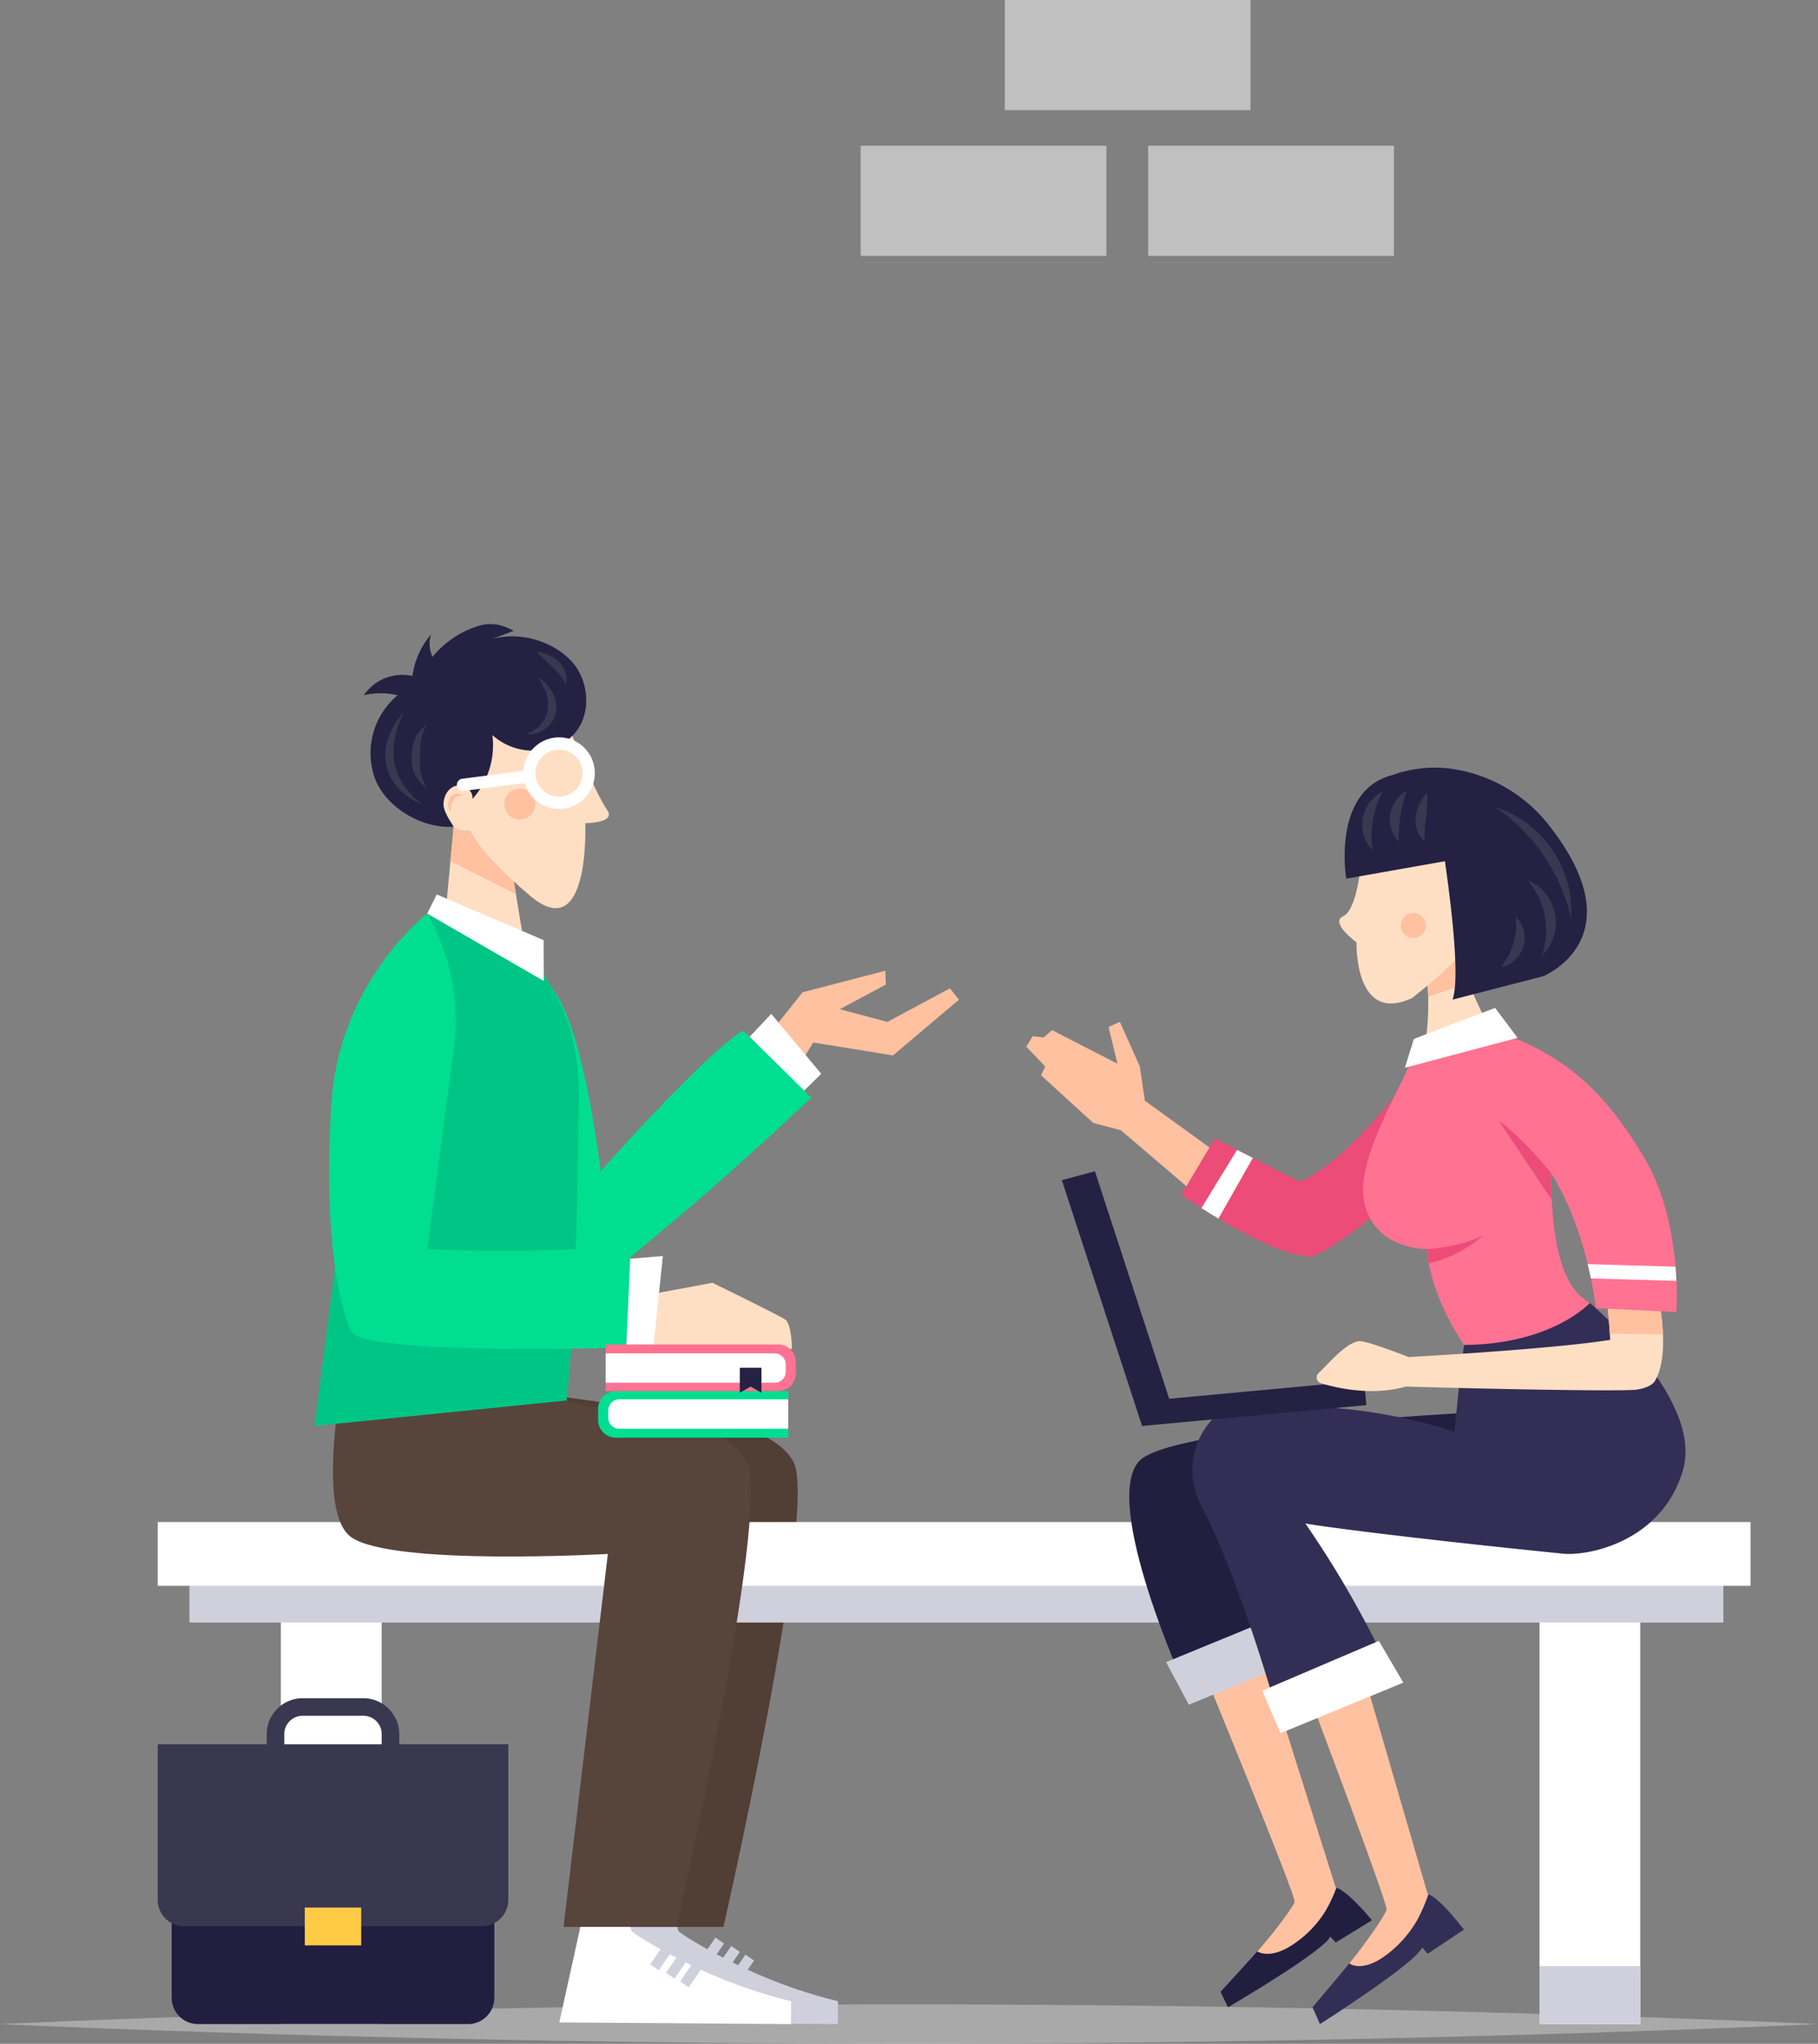 <svg xmlns="http://www.w3.org/2000/svg" width="583" height="655" viewBox="0 0 583 655">
  <rect x="0" y="0" width="583" height="655" fill="#808080" stroke="none"/>
  <g id="Group_102" data-name="Group 102" transform="translate(-631 -127)">
    <g id="Group_101" data-name="Group 101">
      <path id="Path_39" data-name="Path 39" d="M602.275,644.723s-130.508,6.325-291.5,6.325-291.5-6.325-291.5-6.325,130.509-6.326,291.5-6.326S602.275,644.723,602.275,644.723Z" transform="translate(611.725 130.952)" fill="#d3d3d3" opacity="0.5"/>
      <g id="Group_93" data-name="Group 93" transform="translate(611.725 130.952)">
        <g id="Group_39" data-name="Group 39">
          <g id="Group_38" data-name="Group 38">
            <path id="Path_40" data-name="Path 40" d="M250.372,347.137,276.65,314.05l26.514-6.9.183,4.436-14.765,7.9,15.251,4.064,20.074-10.757,2.885,3.641-21.141,17.838-25.593-4.111L266.4,352.411Z" fill="#ffc1a0"/>
            <path id="Path_41" data-name="Path 41" d="M259.662,328.323l6.941-7.363,16.017,19.206-5.965,5.906Z" fill="#fff"/>
          </g>
          <path id="Path_42" data-name="Path 42" d="M279.436,347.776l-21.759-21.406c-7.274,3.391-34.22,31.735-45.779,45.045h0s-6.205-54.032-18.246-60.99l-15.69,19.338v41.17l9.971,32.622s11.937,8.251,16.982,6.946,26.932-20.292,26.932-20.292h0C254.271,371.807,279.436,347.776,279.436,347.776Z" fill="#00de91"/>
        </g>
        <g id="Group_46" data-name="Group 46">
          <g id="Group_45" data-name="Group 45">
            <g id="Group_44" data-name="Group 44">
              <path id="Path_43" data-name="Path 43" d="M253.65,624.69c-1.053-.526-2.034-1.017-3.017-1.543-.6-.316-1.192-.6-1.754-.912-1.053-.562-2.034-1.088-2.948-1.615-.735-.385-1.4-.771-2.034-1.158-1.088-.63-2.036-1.192-2.912-1.718a35.108,35.108,0,0,1-4.034-2.737c0-.036-.036-.07-.071-.105a1.992,1.992,0,0,1-.35-.981,10.362,10.362,0,0,1,.439-3.895H221.185L213.653,644.2l74.276.526.07-7.333A159.209,159.209,0,0,1,253.65,624.69Z" fill="#d0d0dd"/>
              <g id="Group_43" data-name="Group 43">
                <g id="Group_40" data-name="Group 40">
                  <rect id="Rectangle_15" data-name="Rectangle 15" width="10.427" height="3.35" transform="matrix(0.569, -0.822, 0.822, 0.569, 252.401, 631.031)" fill="#d0d0dd"/>
                </g>
                <g id="Group_41" data-name="Group 41">
                  <rect id="Rectangle_16" data-name="Rectangle 16" width="10.427" height="3.35" transform="matrix(0.569, -0.822, 0.822, 0.569, 247.852, 628.263)" fill="#d0d0dd"/>
                </g>
                <g id="Group_42" data-name="Group 42">
                  <rect id="Rectangle_17" data-name="Rectangle 17" width="10.427" height="3.35" transform="matrix(0.569, -0.822, 0.822, 0.569, 242.781, 625.574)" fill="#d0d0dd"/>
                </g>
              </g>
            </g>
          </g>
          <path id="Path_44" data-name="Path 44" d="M273.794,464.7c-7.836-15.671-51.866-17.925-51.866-17.925L144.3,436.038s-10.578,43.351,2.647,52.656,82.281,5.357,82.281,5.357l-14.2,119.525h36.244S281.63,480.369,273.794,464.7Z" fill="#513e35"/>
        </g>
        <g id="Group_49" data-name="Group 49">
          <g id="Group_47" data-name="Group 47">
            <rect id="Rectangle_18" data-name="Rectangle 18" width="32.325" height="133.819" transform="translate(109.344 510.904)" fill="#fff"/>
            <rect id="Rectangle_19" data-name="Rectangle 19" width="32.325" height="18.588" transform="translate(109.344 626.135)" fill="#d0d0dd"/>
          </g>
          <g id="Group_48" data-name="Group 48">
            <rect id="Rectangle_20" data-name="Rectangle 20" width="32.325" height="133.819" transform="translate(512.957 510.904)" fill="#fff"/>
            <rect id="Rectangle_21" data-name="Rectangle 21" width="32.325" height="18.588" transform="translate(512.957 626.135)" fill="#d0d0dd"/>
          </g>
        </g>
        <g id="Group_51" data-name="Group 51">
          <g id="Group_50" data-name="Group 50">
            <path id="Path_45" data-name="Path 45" d="M440.17,639.349l2.393,5.374s31.011-19.7,32.756-24.585l1.8,2.049,11.6-7.727s-7.382-9.871-11.39-11.342a.928.928,0,0,0-.2-.065l-27.8-95.686-19.594,7.44s34.595,90.9,34.14,93.238c-.218,1.133-4.945,8.528-11.937,17.256C449.627,628.192,440.17,639.349,440.17,639.349Z" fill="#332e55"/>
            <path id="Path_46" data-name="Path 46" d="M451.946,625.3c3.265,1.892,7.523.258,10.652-1.856a36.41,36.41,0,0,0,11.439-12.59,55.164,55.164,0,0,0,3.3-7.736.928.928,0,0,0-.2-.065l-27.8-95.686-19.594,7.44s34.595,90.9,34.14,93.238C463.665,609.178,458.939,616.573,451.946,625.3Z" fill="#ffc1a0"/>
          </g>
        </g>
        <g id="Group_52" data-name="Group 52">
          <path id="Path_47" data-name="Path 47" d="M410.679,634.385l2.393,4.95s31.013-18.147,32.756-22.65l1.8,1.886,11.6-7.119s-7.384-9.094-11.392-10.449a.973.973,0,0,0-.2-.061l-27.8-88.162-19.594,6.854s34.595,83.755,34.141,85.907c-.219,1.045-4.946,7.858-11.939,15.9C420.136,624.1,410.679,634.385,410.679,634.385Z" fill="#211e40"/>
          <path id="Path_48" data-name="Path 48" d="M422.455,621.44c3.265,1.744,7.523.239,10.653-1.709a34.733,34.733,0,0,0,11.438-11.6,48.79,48.79,0,0,0,3.3-7.128.973.973,0,0,0-.2-.061l-27.8-88.162-19.594,6.854s34.595,83.755,34.141,85.907C434.174,606.586,429.447,613.4,422.455,621.44Z" fill="#ffc1a0"/>
        </g>
        <path id="Path_49" data-name="Path 49" d="M406.733,452.413c1.517-1.892,3.112-3.237,4.654-3.529,37.9-7.18,74.327,6.088,74.327,6.088s2.045-22.834,3.124-27.9c0,0,13.637-13.453,40.272-13.453,0,0,36.453,30.542,29.908,53.448S528.8,494.81,520.475,493.97c-45.121-4.546-78.1-9.647-83.909-10.758l-.089-.15c-1.176-.139-1.087-.074.089.15.97,1.647,12.382,21.16,24.585,47.168A160.282,160.282,0,0,1,429.269,546.1c-7.242-24.806-15.9-50.383-24.853-67.653A24.021,24.021,0,0,1,406.733,452.413Z" fill="#ff7292"/>
        <g id="Group_53" data-name="Group 53">
          <rect id="Rectangle_22" data-name="Rectangle 22" width="491.902" height="17.342" transform="translate(80.027 498.697)" fill="#d0d0dd"/>
          <rect id="Rectangle_23" data-name="Rectangle 23" width="510.81" height="20.444" transform="translate(69.846 483.829)" fill="#fff"/>
        </g>
        <path id="Path_50" data-name="Path 50" d="M399.266,536.794l38.11-10.884L417.4,484.529l126.448-18.255-11.008-19.5s-136.11,4.286-148.265,17.541S399.266,536.794,399.266,536.794Z" fill="#211e40"/>
        <path id="Path_51" data-name="Path 51" d="M393.215,528.73l40.466-16.611,6.225,14.047-39.389,16.21Z" fill="#d0d0dd"/>
        <g id="Group_70" data-name="Group 70">
          <path id="Path_52" data-name="Path 52" d="M348.385,331.5l2.054-3.342,3.546.349,2.671-2.326,20.974,10.783-2.862-11.793,3.63-1.626,6.384,14.251,1.638,11.013,28.033,20.281-6.783,13.863L378.7,358.261l-8.855-2.344-16.71-15.25,1.308-2.846Z" fill="#ffc1a0"/>
          <path id="Path_53" data-name="Path 53" d="M480.717,368.828s-34.911,29.794-41.18,29.854c-7.464.079-20.14-6.523-29.524-12.105-2-1.195-3.858-2.332-5.465-3.37-3.9-2.469-6.445-4.231-6.445-4.231l10.736-18.061,7.13,3.643,5.074,2.587,14.87,7.6c14.4-5.367,33.833-31.5,33.833-31.5Z" fill="#ec4c77"/>
          <path id="Path_54" data-name="Path 54" d="M421.043,367.144l-11.03,19.432c-2-1.195-3.858-2.332-5.465-3.37l11.421-18.65Z" fill="#fff"/>
          <path id="Path_55" data-name="Path 55" d="M529.111,413.616c-26.636,0-40.272,13.453-40.272,13.453-1.079,5.069-3.124,27.9-3.124,27.9s-36.429-13.268-74.327-6.088c-1.542.292-3.137,1.637-4.654,3.529a24.021,24.021,0,0,0-2.317,26.039c8.953,17.269,17.613,42.847,24.853,67.653,11.082-4,24.853-9.567,34.963-16.028a324.44,324.44,0,0,0-26.357-45.789c5.811,1.11,37.477,5.137,82.6,9.683,8.321.839,32-4,38.543-26.906S529.111,413.616,529.111,413.616Z" fill="#332e55"/>
          <path id="Path_56" data-name="Path 56" d="M456.846,381.805c3.63,14.9,20,14.535,20,14.535v.016a44.108,44.108,0,0,0,.615,4.56c2.621,14.126,11.38,26.152,11.38,26.152,28.173-.19,40.28-13.447,40.28-13.447-8.981-4.986-11.38-18.481-12.247-33.078-.174-2.9-.285-5.855-.38-8.79v-.016c-.19-6.5-.3-12.942-.741-18.654-1.641-21.275-24.275-32.465-24.275-32.465L472.9,332.36C471.7,340.362,453.2,366.892,456.846,381.805Z" fill="#ff7292"/>
          <g id="Group_55" data-name="Group 55">
            <path id="Path_57" data-name="Path 57" d="M457.447,446.361l-.728-7.841-62.5,5.8-23.826-72.9-10.608,2.842,25.74,78.776Z" fill="#242143"/>
            <g id="Group_54" data-name="Group 54">
              <path id="Path_58" data-name="Path 58" d="M442.906,439.356c5.317,1.615,16.454,4.1,27.251,1.054,33.014.979,70.449,1.527,73.871,1,5.112-.775,5.981-2.853,5.981-2.853,2.248-3.791,2.774-9.386,2.549-14.9a89.516,89.516,0,0,0-2.128-15.415c-.4-1.785-.694-2.869-.694-2.869l-17.051-1.825c.577.755,1.09,3.2,1.511,6.2.652,4.648,1.114,10.644,1.318,13.7.085,1.244.123,2,.123,2-19,3.03-64.629,5.509-64.629,5.509s-13.734-5.383-15.9-5.1c-4.463.589-10.117,7.643-12.941,10.171A1.951,1.951,0,0,0,442.906,439.356Z" fill="#ffdfc4"/>
              <path id="Path_59" data-name="Path 59" d="M535.514,423.453l17.044.211a89.516,89.516,0,0,0-2.128-15.415l-16.234,1.5C534.848,414.4,535.309,420.4,535.514,423.453Z" fill="#ffc1a0"/>
            </g>
          </g>
          <path id="Path_60" data-name="Path 60" d="M499.936,355.261c16.936,9.517,24.922,31.359,28.489,45.91.394,1.625.741,3.156,1.026,4.577,1.2,5.744,1.578,9.548,1.578,9.548l25.805,1.231a91.525,91.525,0,0,0,.033-9.973c-.064-1.422-.142-2.936-.285-4.562-.82-9.99-3.252-23.452-9.927-34.736-12.359-20.912-23.234-29.37-35.64-35.809a47.81,47.81,0,0,0-7.433-3.078,12.808,12.808,0,0,0-15.784,6.945C485.573,340.63,486.661,347.811,499.936,355.261Z" fill="#ff7292"/>
          <g id="Group_69" data-name="Group 69">
            <g id="Group_68" data-name="Group 68">
              <g id="Group_56" data-name="Group 56">
                <path id="Path_61" data-name="Path 61" d="M474.925,302.573a32.36,32.36,0,0,1,2.138,9.326c.105,1.2.178,2.414.218,3.621a89.5,89.5,0,0,1-1.183,16.552l20.242-8.558c-1.6-1.927-3.975-7.311-6.048-12.484-1.291-3.222-2.463-6.39-3.253-8.584-.672-1.838-1.082-3.026-1.082-3.026Z" fill="#ffdfc4"/>
                <path id="Path_62" data-name="Path 62" d="M477.063,311.9c.105,1.2.178,2.414.218,3.621l13.011-4.489c-1.291-3.222-2.463-6.39-3.253-8.584A133.782,133.782,0,0,1,477.063,311.9Z" fill="#ffc1a0"/>
              </g>
              <g id="Group_67" data-name="Group 67">
                <g id="Group_58" data-name="Group 58">
                  <g id="Group_57" data-name="Group 57">
                    <path id="Path_63" data-name="Path 63" d="M455.647,273.092s-1.148,14.492-5.622,16.58,4.26,8.347,4.26,8.347-.789,26.616,17.84,17.862c17.206-13.511,16.835-16.627,16.835-16.627s7.332.4,8.518-4.6-.285-11.917-7.483-8.515c0,0-4.472-4.716-5.01-9.716s1.231-15.1-6.616-14.46S455.647,273.092,455.647,273.092Z" fill="#ffdfc4"/>
                  </g>
                  <path id="Path_64" data-name="Path 64" d="M468.529,292a4.017,4.017,0,1,0,4.619-3.308A4.016,4.016,0,0,0,468.529,292Z" fill="#ffc1a0"/>
                </g>
                <g id="Group_66" data-name="Group 66">
                  <path id="Path_65" data-name="Path 65" d="M464.561,244.789c.577-.187,1.131-.329,1.695-.491l.006-.03a40.133,40.133,0,0,1,19.821-1.635A48.241,48.241,0,0,1,516.4,261.059c27.721,35.749-2.236,47.842-2.236,47.842l-29.088,7.514c2.63-7.291-.878-33.322-2.435-44.363l-31.649,5.592S446.414,250.727,464.561,244.789Z" fill="#242143"/>
                  <g id="Group_65" data-name="Group 65">
                    <g id="Group_59" data-name="Group 59">
                      <path id="Path_66" data-name="Path 66" d="M498.564,254.654l1.478,1.036a46.175,46.175,0,0,1,3.84,2.952,55.447,55.447,0,0,1,5.1,4.881,59.884,59.884,0,0,1,9.613,14.071,55.263,55.263,0,0,1,2.693,6.525,46.228,46.228,0,0,1,1.354,4.649l.429,1.755s.033-.651.09-1.809a29.194,29.194,0,0,0-.245-4.968,34.787,34.787,0,0,0-1.723-7.243,35.355,35.355,0,0,0-10.25-15.005,34.9,34.9,0,0,0-6.121-4.237,28.988,28.988,0,0,0-4.54-2.034Z" fill="#3a3750"/>
                    </g>
                    <g id="Group_60" data-name="Group 60">
                      <path id="Path_67" data-name="Path 67" d="M476.184,265.616a20.524,20.524,0,0,1-.089-2.394,49.693,49.693,0,0,1,.492-5.176c.237-2,.369-3.953.4-5.437s-.033-2.469-.033-2.469A13.2,13.2,0,0,0,475.4,252.1a12.941,12.941,0,0,0-2.132,5.563,9.543,9.543,0,0,0,1.222,6.028,6.723,6.723,0,0,0,1.177,1.475C475.994,265.47,476.184,265.616,476.184,265.616Z" fill="#3a3750"/>
                    </g>
                    <g id="Group_61" data-name="Group 61">
                      <path id="Path_68" data-name="Path 68" d="M467.8,265.71s-.05-1.069,0-2.6a53.282,53.282,0,0,1,1.8-11.157c.436-1.472.818-2.47.818-2.47l-.641.354a8.6,8.6,0,0,0-1.592,1.231,10.489,10.489,0,0,0-2,12.438,8.512,8.512,0,0,0,1.125,1.668Z" fill="#3a3750"/>
                    </g>
                    <g id="Group_62" data-name="Group 62">
                      <path id="Path_69" data-name="Path 69" d="M459.477,268.479l-.117-.83a19.548,19.548,0,0,1-.221-2.162,32.234,32.234,0,0,1,2.2-12.994,20.259,20.259,0,0,1,.916-1.97l.386-.746-.756.38a9.413,9.413,0,0,0-1.9,1.358,11.909,11.909,0,0,0-2.441,14.452,9.314,9.314,0,0,0,1.348,1.905Z" fill="#3a3750"/>
                    </g>
                    <g id="Group_63" data-name="Group 63">
                      <path id="Path_70" data-name="Path 70" d="M509.138,278.15l.685.85a24.433,24.433,0,0,1,1.644,2.359,24.6,24.6,0,0,1,2.593,19.916l-.326,1.042s.3-.258.78-.784a13.521,13.521,0,0,0,1.776-2.482,14.8,14.8,0,0,0-3.576-18.8,13.354,13.354,0,0,0-2.564-1.655C509.507,278.282,509.138,278.15,509.138,278.15Z" fill="#3a3750"/>
                    </g>
                    <g id="Group_64" data-name="Group 64">
                      <path id="Path_71" data-name="Path 71" d="M505.34,289.885a19.562,19.562,0,0,1,.147,2.732,22.04,22.04,0,0,1-3.261,11.128,19.9,19.9,0,0,1-1.6,2.222,6.671,6.671,0,0,0,.759-.169,8.491,8.491,0,0,0,1.978-.833,9.594,9.594,0,0,0,3.739-12.761,8.592,8.592,0,0,0-1.214-1.77A6.41,6.41,0,0,0,505.34,289.885Z" fill="#3a3750"/>
                    </g>
                  </g>
                </g>
              </g>
            </g>
            <path id="Path_72" data-name="Path 72" d="M505.919,328.654l-7.185-9.592L472.67,329l-2.863,9.245Z" fill="#fff"/>
          </g>
          <path id="Path_73" data-name="Path 73" d="M499.936,355.261l16.936,25.283c-.174-2.9-.285-5.855-.38-8.79v-.016S507.48,360.531,499.936,355.261Z" fill="#ec4c77"/>
          <path id="Path_74" data-name="Path 74" d="M528.425,401.171c.394,1.625.741,3.156,1.026,4.577l27.416.805c-.064-1.422-.142-2.936-.285-4.562Z" fill="#fff"/>
          <path id="Path_75" data-name="Path 75" d="M476.844,396.357a44.108,44.108,0,0,0,.615,4.56,40.685,40.685,0,0,0,17.6-9.075c-4.846,2.636-10.418,3.536-15.879,4.372C478.376,396.326,477.6,396.31,476.844,396.357Z" fill="#ec4c77"/>
        </g>
        <path id="Path_76" data-name="Path 76" d="M424.048,537.873l37.408-15.959,7.836,13.386L429.9,551.51Z" fill="#fff"/>
        <g id="Group_77" data-name="Group 77">
          <g id="Group_76" data-name="Group 76">
            <g id="Group_75" data-name="Group 75">
              <path id="Path_77" data-name="Path 77" d="M238.628,624.69c-1.053-.526-2.034-1.017-3.017-1.543-.6-.316-1.192-.6-1.754-.912-1.053-.562-2.034-1.088-2.946-1.615-.737-.385-1.4-.771-2.036-1.158-1.088-.63-2.034-1.192-2.912-1.718a35.109,35.109,0,0,1-4.035-2.737c0-.036-.036-.07-.071-.105a1.992,1.992,0,0,1-.35-.981,10.338,10.338,0,0,1,.44-3.895H206.164L198.632,644.2l74.276.526.07-7.333A159.238,159.238,0,0,1,238.628,624.69Z" fill="#fff"/>
              <g id="Group_74" data-name="Group 74">
                <g id="Group_71" data-name="Group 71">
                  <rect id="Rectangle_24" data-name="Rectangle 24" width="10.427" height="3.35" transform="matrix(0.569, -0.822, 0.822, 0.569, 237.38, 631.031)" fill="#d0d0dd"/>
                </g>
                <g id="Group_72" data-name="Group 72">
                  <rect id="Rectangle_25" data-name="Rectangle 25" width="10.427" height="3.35" transform="matrix(0.569, -0.822, 0.822, 0.569, 232.831, 628.263)" fill="#d0d0dd"/>
                </g>
                <g id="Group_73" data-name="Group 73">
                  <rect id="Rectangle_26" data-name="Rectangle 26" width="10.427" height="3.35" transform="matrix(0.569, -0.822, 0.822, 0.569, 227.76, 625.574)" fill="#d0d0dd"/>
                </g>
              </g>
            </g>
          </g>
          <path id="Path_78" data-name="Path 78" d="M258.772,464.7c-7.836-15.671-51.866-17.925-51.866-17.925L131.922,422.7s-13.223,56.686,0,65.991S214.2,494.05,214.2,494.05L200,613.575h36.244S266.609,480.369,258.772,464.7Z" fill="#57443b"/>
        </g>
        <g id="Group_88" data-name="Group 88">
          <g id="Group_87" data-name="Group 87">
            <g id="Group_86" data-name="Group 86">
              <g id="Group_85" data-name="Group 85">
                <g id="Group_78" data-name="Group 78">
                  <path id="Path_79" data-name="Path 79" d="M186.75,294.9l-24.184-10.464,1.152-12.386L164.747,261l.033-.408,5.611-2.508,11.705,8.673,1.951,11.766.67,4.071Z" fill="#ffdfc4"/>
                  <path id="Path_80" data-name="Path 80" d="M184.716,282.592l-21-10.541L164.747,261a7.7,7.7,0,0,0,5.41,1.179s6.966,10.38,13.889,16.344Z" fill="#ffc1a0"/>
                </g>
                <path id="Path_81" data-name="Path 81" d="M201,444.877c3.075-28.221,3.6-75.841,3.907-97.189.457-31.176-16.839-45.595-16.839-45.595l-31.787-13.259a72.389,72.389,0,0,0-20.214,40.1l-15.9,124.1Z" fill="#00c685"/>
                <path id="Path_82" data-name="Path 82" d="M200.813,226.867s8.944,22.786,13.177,28.8c2.94,4.174-7.028,4.191-7.028,4.191s1.689,39.823-17.81,23.173c-17.2-14.684-18.988-20.851-18.988-20.851s-7.59.1-8.6-5.118.8-12.3,8.09-8.478c0,0,4.82-4.681,5.587-9.822s-.63-15.644,7.446-14.654S200.813,226.867,200.813,226.867Z" fill="#ffdfc4"/>
                <path id="Path_83" data-name="Path 83" d="M139.6,245.755a24.1,24.1,0,0,1,7.175-26.884,23.3,23.3,0,0,0-10.831-.024,14.953,14.953,0,0,1,15.578-6.157,25.951,25.951,0,0,1,5.95-13.274,9.9,9.9,0,0,0,.517,7.136,30.8,30.8,0,0,1,13.866-9.628c4.033-1.368,7.332-1.272,12.154,1.288l-6.858,2.606c8.735-2.43,19.495.6,25.558,7.339s6.306,18.516-.618,24.37a17.466,17.466,0,0,1-7.38,3.561,19.511,19.511,0,0,1-17.533-4.46,25.821,25.821,0,0,1-6.419,20.5c.381-2.528-2.436-4.764-4.954-4.313s-3.993,2.836-4.287,5.376,1.91,5.609,3.232,7.8C154.848,261.73,143.234,254.995,139.6,245.755Z" fill="#242143"/>
                <path id="Path_84" data-name="Path 84" d="M159.321,282.7l34.287,14.642.042,13.083-37.372-21.591Z" fill="#fff"/>
                <ellipse id="Ellipse_4" data-name="Ellipse 4" cx="4.967" cy="4.966" rx="4.967" ry="4.966" transform="translate(181.004 248.774)" fill="#ffc1a0"/>
                <g id="Group_79" data-name="Group 79">
                  <path id="Path_85" data-name="Path 85" d="M167.859,250.952s-.522.059-1.268.2a3.156,3.156,0,0,0-1.1.408,2.614,2.614,0,0,0-.826.967,6.587,6.587,0,0,0-.83,2.565,3.045,3.045,0,0,0,.142,1.219,1.642,1.642,0,0,1-.271-.239,2.552,2.552,0,0,1-.534-.866,4.127,4.127,0,0,1,.32-3.333,2.807,2.807,0,0,1,1.536-1.346,2.921,2.921,0,0,1,1.584-.046A4.709,4.709,0,0,1,167.859,250.952Z" fill="#ffc1a0"/>
                </g>
                <g id="Group_84" data-name="Group 84">
                  <g id="Group_80" data-name="Group 80">
                    <path id="Path_86" data-name="Path 86" d="M148.722,224.347s-.191.451-.532,1.251-.805,1.97-1.291,3.416a23.255,23.255,0,0,0-1.22,11.259,20.508,20.508,0,0,0,5.127,9.993,26.172,26.172,0,0,0,2.61,2.512c.675.547,1.056.854,1.056.854s-.461-.151-1.277-.5a17.932,17.932,0,0,1-3.278-1.864,17.715,17.715,0,0,1-4.057-4,15.634,15.634,0,0,1-2.828-6.534,16.153,16.153,0,0,1,.4-7.1,21.475,21.475,0,0,1,2.251-5.191,24.88,24.88,0,0,1,2.153-3.069C148.388,224.7,148.722,224.347,148.722,224.347Z" fill="#3a3750"/>
                  </g>
                  <g id="Group_81" data-name="Group 81">
                    <path id="Path_87" data-name="Path 87" d="M156,228.25l-.341.82c-.218.522-.534,1.274-.842,2.187a13.37,13.37,0,0,0-.669,3.173c-.114,1.205-.1,2.577-.163,4.1a20.56,20.56,0,0,0,.021,3.927,16.154,16.154,0,0,0,.8,3.17c.322.918.641,1.666.858,2.188l.344.817s-.255-.19-.685-.572a14.229,14.229,0,0,1-1.689-1.776A10.928,10.928,0,0,1,151.81,243a12.137,12.137,0,0,1-.506-4.586,18.724,18.724,0,0,1,.626-4.421,9.9,9.9,0,0,1,1.711-3.371,13.221,13.221,0,0,1,1.681-1.792C155.751,228.443,156,228.25,156,228.25Z" fill="#3a3750"/>
                  </g>
                  <g id="Group_82" data-name="Group 82">
                    <path id="Path_88" data-name="Path 88" d="M191.943,213.094s.285.2.77.584a17.9,17.9,0,0,1,1.947,1.8,12.237,12.237,0,0,1,2.255,3.388,8.972,8.972,0,0,1-1.748,9.876,8.647,8.647,0,0,1-3.569,2.194,8.061,8.061,0,0,1-2.7.377,6.307,6.307,0,0,1-.97-.1s.337-.095.9-.311a10.468,10.468,0,0,0,2.183-1.174,9.4,9.4,0,0,0,3.889-6.132,12.147,12.147,0,0,0-1.358-7.361c-.454-.961-.87-1.744-1.158-2.288Z" fill="#3a3750"/>
                  </g>
                  <g id="Group_83" data-name="Group 83">
                    <path id="Path_89" data-name="Path 89" d="M191.4,204.92a14.539,14.539,0,0,1,2.215.474,11.675,11.675,0,0,1,4.8,2.63,8.2,8.2,0,0,1,2.555,5.053,5.886,5.886,0,0,1-.08,1.721,4.493,4.493,0,0,1-.159.6,10.712,10.712,0,0,0-1.036-1.9,21.633,21.633,0,0,0-3.132-3.533c-1.329-1.259-2.659-2.458-3.628-3.414S191.4,204.92,191.4,204.92Z" fill="#3a3750"/>
                  </g>
                </g>
                <path id="Path_90" data-name="Path 90" d="M201.161,232.651A11.487,11.487,0,0,0,187.108,243.1L167.5,245.62a1.96,1.96,0,0,0-1.695,2.193h0A1.96,1.96,0,0,0,168,249.508L187.526,247a11.474,11.474,0,1,0,13.635-14.352Zm-2.616,18.739a7.555,7.555,0,1,1,7.554-7.557A7.565,7.565,0,0,1,198.546,251.389Z" fill="#fff"/>
              </g>
            </g>
          </g>
        </g>
        <path id="Path_91" data-name="Path 91" d="M228.734,428.331h44.488s0-7.954-2.2-9.423-23.264-11.753-23.264-11.753l-21.142,3.935-3.591,13.45Z" fill="#ffdfc4"/>
        <path id="Path_92" data-name="Path 92" d="M221.724,395c-27.619,3.134-65.444,1.385-65.444,1.385l8.527-64.36a68.593,68.593,0,0,0-8.527-43.187h0s-28.373,21.6-30.772,61.266,2.008,63.42,6.416,72.6c2.952,6.15,54.462,6.021,88.158,5.263Z" fill="#00de91"/>
        <path id="Path_93" data-name="Path 93" d="M221.377,399.448l10.469-.862-3.112,29.745-8.653-.364Z" fill="#fff"/>
        <g id="Group_92" data-name="Group 92">
          <g id="Group_89" data-name="Group 89">
            <path id="Rectangle_27" data-name="Rectangle 27" d="M0,0H55.324a5.653,5.653,0,0,1,5.653,5.653V9.284a5.653,5.653,0,0,1-5.653,5.653H0a0,0,0,0,1,0,0V0A0,0,0,0,1,0,0Z" transform="matrix(-1, 0, 0, -1, 272.062, 456.788)" fill="#00de91"/>
            <path id="Rectangle_28" data-name="Rectangle 28" d="M0,0H54.186a3.568,3.568,0,0,1,3.568,3.568V5.86a3.568,3.568,0,0,1-3.568,3.568H0a0,0,0,0,1,0,0V0A0,0,0,0,1,0,0Z" transform="matrix(-1, 0, 0, -1, 272.062, 453.933)" fill="#fff"/>
          </g>
          <g id="Group_91" data-name="Group 91">
            <g id="Group_90" data-name="Group 90">
              <path id="Rectangle_29" data-name="Rectangle 29" d="M0,0H55.323a5.653,5.653,0,0,1,5.653,5.653V9.285a5.653,5.653,0,0,1-5.653,5.653H0a0,0,0,0,1,0,0V0A0,0,0,0,1,0,0Z" transform="translate(213.499 426.913)" fill="#ff7292"/>
              <path id="Rectangle_30" data-name="Rectangle 30" d="M0,0H54.186a3.568,3.568,0,0,1,3.568,3.568V5.86a3.568,3.568,0,0,1-3.568,3.568H0a0,0,0,0,1,0,0V0A0,0,0,0,1,0,0Z" transform="translate(213.499 429.768)" fill="#fff"/>
            </g>
            <path id="Path_94" data-name="Path 94" d="M263.459,442.381l-3.469-1.96-3.469,1.96v-8h6.938Z" fill="#242143"/>
          </g>
        </g>
      </g>
      <g id="Group_96" data-name="Group 96" transform="translate(611.725 130.952)">
        <g id="Group_95" data-name="Group 95">
          <g id="Group_94" data-name="Group 94">
            <path id="Path_95" data-name="Path 95" d="M169.366,644.723H82.755a8.431,8.431,0,0,1-8.431-8.43V600.482H177.8v35.811A8.431,8.431,0,0,1,169.366,644.723Z" fill="#211e40"/>
          </g>
        </g>
        <path id="Path_96" data-name="Path 96" d="M147.313,555.052v-3.231a11.547,11.547,0,0,0-11.536-11.533H116.343a11.547,11.547,0,0,0-11.536,11.533v3.231H69.845v49.87a8.431,8.431,0,0,0,8.431,8.43h95.569a8.431,8.431,0,0,0,8.431-8.43v-49.87Zm-36.884-3.231a5.92,5.92,0,0,1,5.915-5.914h19.434a5.921,5.921,0,0,1,5.916,5.914v3.231H110.429Z" fill="#3a3750"/>
        <rect id="Rectangle_31" data-name="Rectangle 31" width="18.091" height="12.118" transform="translate(117.015 607.381)" fill="#ffcb45"/>
      </g>
      <g id="Blocks" transform="matrix(-1, 0, 0, -1, 1959.007, 639.312)" opacity="0.502">
        <g id="Group_100" data-name="Group 100">
          <rect id="Rectangle_35" data-name="Rectangle 35" width="78.805" height="35.301" transform="matrix(-1, 0, 0, -1, 1005.78, 512.312)" fill="#fff"/>
          <g id="Group_99" data-name="Group 99">
            <rect id="Rectangle_36" data-name="Rectangle 36" width="78.805" height="35.3" transform="matrix(-1, 0, 0, -1, 1052.007, 465.612)" fill="#fff"/>
            <rect id="Rectangle_37" data-name="Rectangle 37" width="78.805" height="35.3" transform="matrix(-1, 0, 0, -1, 959.812, 465.612)" fill="#fff"/>
          </g>
        </g>
      </g>
    </g>
  </g>
</svg>
